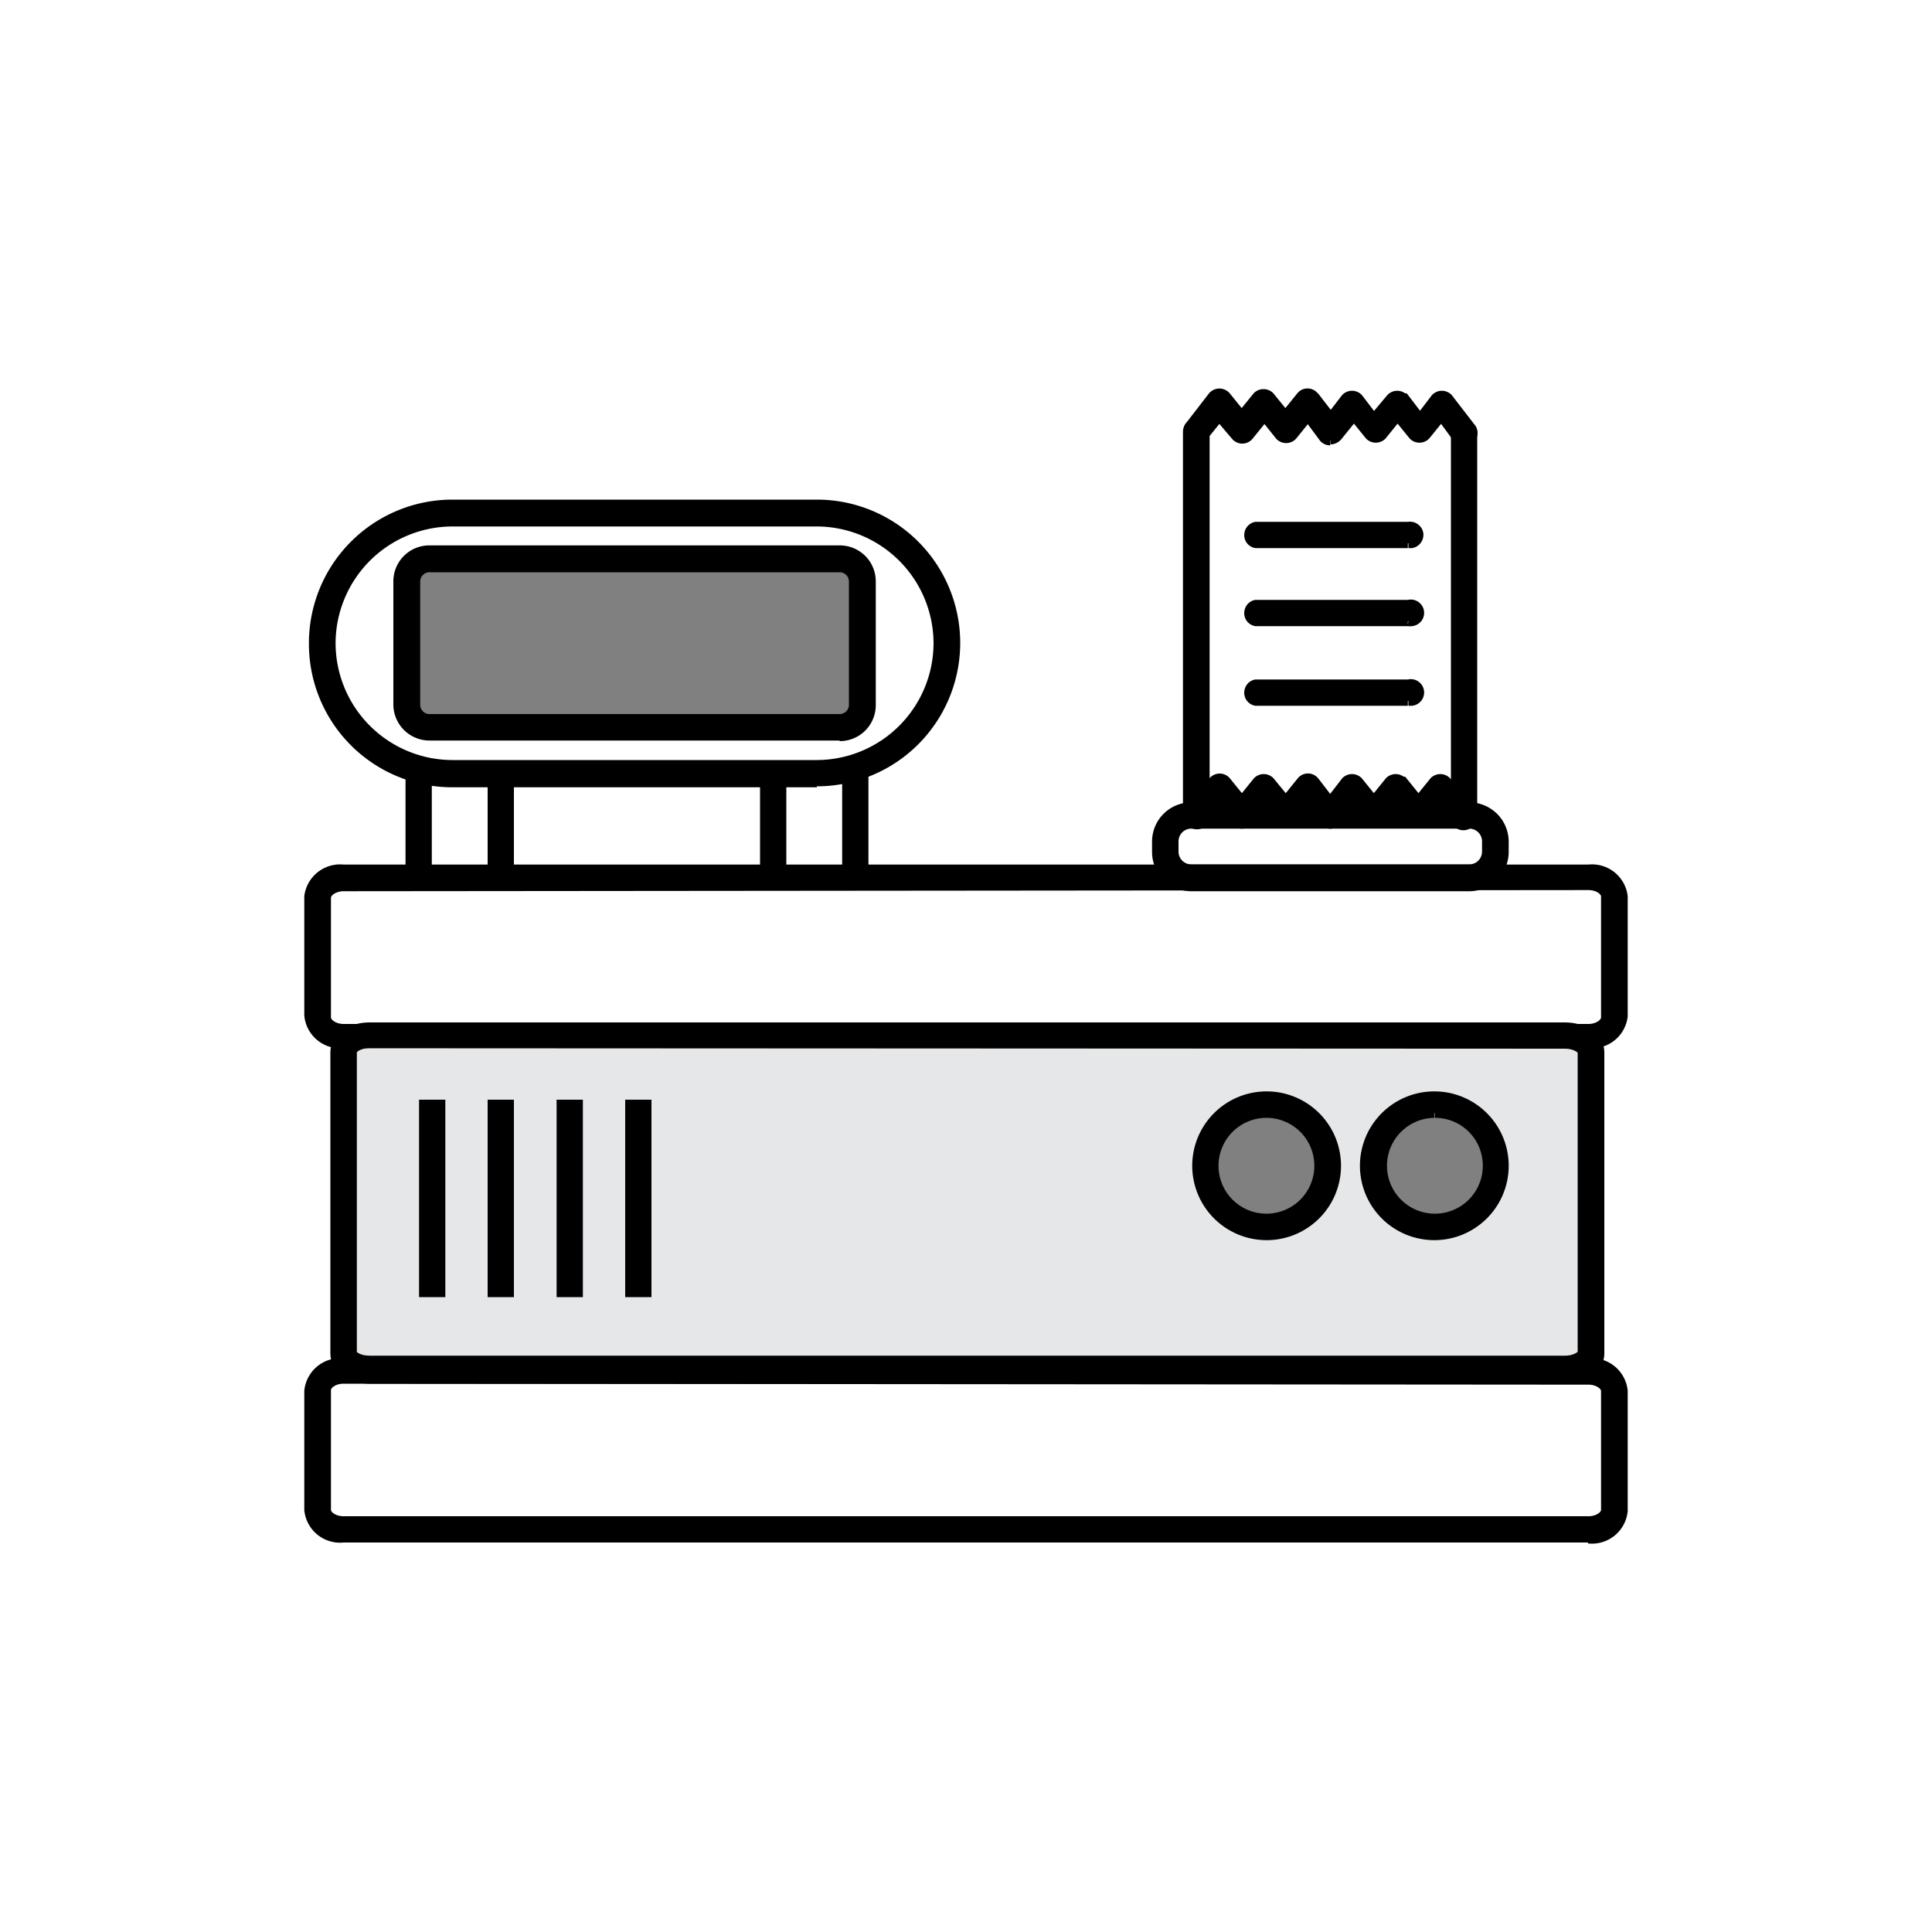 <svg xmlns="http://www.w3.org/2000/svg" viewBox="0 0 100 100"><rect x="0" y="0" width="100" height="100" fill="#808080" stroke="none"/><defs><style>.a{fill:#fff;}.b{fill:#e6e7e8;}.c{stroke:#000;stroke-miterlimit:10;stroke-width:0.5px;}</style></defs><title>iShop</title><path class="a" d="M-3-2.44V102.44H103V-2.44Zm47.27,40h-23V29.37h23ZM68.46,60.34a2.91,2.91,0,1,1-2.9-2.91A2.9,2.9,0,0,1,68.46,60.34Zm8.68,0a2.91,2.91,0,1,1-2.91-2.91A2.9,2.9,0,0,1,77.14,60.34Z"/><path class="b" d="M81.14,71H19a1.25,1.25,0,0,1-1.24-1.25V54.94A1.25,1.25,0,0,1,19,53.7H81.14a1.25,1.25,0,0,1,1.24,1.24V69.73A1.25,1.25,0,0,1,81.14,71Zm-15.58-7h0a3.6,3.6,0,1,0-3.6-3.6,3.6,3.6,0,0,0,3.6,3.6m8.67,0h0a3.6,3.6,0,1,0-3.6-3.6,3.61,3.61,0,0,0,3.6,3.6"/><path class="c" d="M43.46,38.08H22.23a1.62,1.62,0,0,1-1.62-1.62V30.1a1.61,1.61,0,0,1,1.62-1.62H43.46a1.61,1.61,0,0,1,1.62,1.62v6.39a1.61,1.61,0,0,1-1.62,1.62M22.23,29.37a.73.73,0,0,0-.73.73v6.39a.73.73,0,0,0,.73.72H43.46a.73.73,0,0,0,.73-.72V30.1a.73.73,0,0,0-.73-.73H22.23Z"/><path class="c" d="M68.85,22.8a.44.44,0,0,1-.34-.16l-.81-1.09-.81,1a.45.45,0,0,1-.64,0l0,0-.8-1-.81,1a.44.44,0,0,1-.68,0l-.85-1-.81,1a.44.44,0,0,1-.76-.43.44.44,0,0,1,.08-.11l1.15-1.49a.46.46,0,0,1,.34-.16.46.46,0,0,1,.35.16l.81,1,.81-1a.46.46,0,0,1,.64,0l0,0,.81,1,.81-1A.43.43,0,0,1,68,20.5l.06.06,1.15,1.49a.43.43,0,0,1-.34.7"/><path class="c" d="M68.85,22.8a.45.45,0,0,1-.43-.45.54.54,0,0,1,.09-.25l1.15-1.49a.45.45,0,0,1,.64,0l0,0,.81,1.06L72,20.61a.45.45,0,0,1,.64,0l.05,0,.81,1.06.81-1.06a.45.45,0,0,1,.64,0l0,0L76.1,22.1a.44.44,0,0,1,0,.62.43.43,0,0,1-.62,0,.39.39,0,0,1-.08-.1l-.8-1.09-.81,1a.45.45,0,0,1-.64,0l0,0-.81-1-.81,1a.45.45,0,0,1-.64,0s0,0,0,0l-.81-1-.81,1a.46.46,0,0,1-.34.16"/><path class="c" d="M68.85,42.64a.44.44,0,0,1-.34-.16l-.81-1-.81,1a.46.46,0,0,1-.64,0l0,0-.82-1-.81,1a.43.43,0,0,1-.34.16.44.44,0,0,1-.34-.16l-.81-1-.81,1a.44.44,0,0,1-.76-.44l.08-.1,1.15-1.49a.44.44,0,0,1,.68,0l.81,1,.81-1a.45.45,0,0,1,.64,0l0,0,.82,1,.81-1a.43.43,0,0,1,.61-.07.46.46,0,0,1,.07.07l1.15,1.49a.44.44,0,0,1-.09.61.4.4,0,0,1-.25.09"/><path class="c" d="M68.85,42.64a.45.45,0,0,1-.43-.45.54.54,0,0,1,.09-.25l1.15-1.49a.45.45,0,0,1,.64,0l0,0,.81,1,.81-1a.45.45,0,0,1,.64,0l.05,0,.81,1,.81-1a.45.45,0,0,1,.64,0l0,0,1.15,1.49a.44.44,0,1,1-.6.64l-.08-.1-.81-1-.81,1a.46.46,0,0,1-.64,0l0,0-.82-1-.81,1a.46.46,0,0,1-.64,0s0,0,0,0l-.81-1-.81,1a.44.44,0,0,1-.34.16"/><path class="c" d="M61.92,42.64a.44.44,0,0,1-.44-.44h0V22.36a.44.44,0,1,1,.88,0V42.15a.44.44,0,0,1-.44.44h0"/><path class="c" d="M75.79,42.64a.44.44,0,0,1-.44-.44h0V22.36a.44.44,0,0,1,.52-.34.43.43,0,0,1,.34.34V42.15a.44.44,0,0,1-.43.44h0"/><path class="c" d="M72.87,28.12H65a.43.43,0,0,1-.34-.51.44.44,0,0,1,.34-.35h7.9a.45.45,0,0,1,.52.35.45.45,0,0,1-.35.51h-.17"/><path class="c" d="M72.87,32.16H65a.43.43,0,0,1-.34-.51A.43.43,0,0,1,65,31.3h7.9a.44.44,0,1,1,.17.86.49.49,0,0,1-.17,0"/><path class="c" d="M72.87,36.28H65a.43.43,0,0,1-.34-.51.43.43,0,0,1,.34-.35h7.9a.44.44,0,1,1,.17.86h-.17"/><path class="c" d="M82.22,54H17.78A1.61,1.61,0,0,1,16,52.55h0V46.4A1.62,1.62,0,0,1,17.78,45H82.22A1.61,1.61,0,0,1,84,46.4h0v6.2A1.61,1.61,0,0,1,82.22,54h0M17.78,45.88c-.48,0-.9.28-.9.59v6.19c0,.31.42.59.9.59H82.22c.48,0,.9-.28.9-.59V46.4c0-.31-.42-.58-.9-.58Z"/><path class="c" d="M82.22,79.59H17.78A1.61,1.61,0,0,1,16,78.15h0V72a1.61,1.61,0,0,1,1.78-1.44H82.22A1.61,1.61,0,0,1,84,72h0v6.2a1.61,1.61,0,0,1-1.78,1.44h0M17.78,71.37c-.48,0-.9.27-.9.58v6.2c0,.31.42.58.9.58H82.22c.48,0,.9-.27.9-.58V72c0-.31-.42-.58-.9-.58Z"/><path class="c" d="M81,71.37H19.13c-1,0-1.78-.57-1.78-1.3V54.46c0-.73.77-1.29,1.78-1.29H81c1,0,1.79.56,1.79,1.29V70.07c0,.73-.78,1.3-1.79,1.3M19.13,54c-.55,0-.91.26-.91.44V70c0,.18.36.42.91.42H81c.55,0,.91-.26.91-.42V54.46c0-.17-.36-.43-.91-.43Z"/><path class="c" d="M42.28,40.5H23.41a7.17,7.17,0,0,1-7.17-7.17h0a7.18,7.18,0,0,1,7.12-7.22H42.28a7.17,7.17,0,0,1,7.17,7.17h0a7.17,7.17,0,0,1-7.17,7.17h0M23.41,27a6.31,6.31,0,0,0-6.29,6.29h0a6.31,6.31,0,0,0,6.29,6.3H42.28a6.31,6.31,0,0,0,6.29-6.3h0A6.31,6.31,0,0,0,42.28,27Z"/><rect class="c" x="21.94" y="57.17" width="0.86" height="9.72"/><rect class="c" x="25.49" y="57.17" width="0.86" height="9.72"/><rect class="c" x="29.06" y="57.17" width="0.86" height="9.72"/><rect class="c" x="32.61" y="57.17" width="0.86" height="9.72"/><path class="c" d="M74.23,63.94a3.6,3.6,0,1,1,3.61-3.6,3.6,3.6,0,0,1-3.61,3.6h0m0-6.33A2.73,2.73,0,1,0,77,60.34a2.72,2.72,0,0,0-2.73-2.73h0"/><path class="c" d="M65.56,63.94a3.6,3.6,0,1,1,3.6-3.6,3.6,3.6,0,0,1-3.6,3.6h0m0-6.33a2.73,2.73,0,1,0,2.72,2.73,2.73,2.73,0,0,0-2.72-2.73h0"/><rect class="c" x="21.24" y="39.83" width="0.86" height="5.55"/><rect class="c" x="25.49" y="40.06" width="0.86" height="5.32"/><rect class="c" x="39.59" y="39.83" width="0.86" height="5.55"/><rect class="c" x="43.84" y="40.06" width="0.86" height="5.32"/><path class="c" d="M76.05,45.88H61.66a1.78,1.78,0,0,1-1.78-1.78h0v-.54a1.78,1.78,0,0,1,1.78-1.78H76.05a1.79,1.79,0,0,1,1.79,1.78v.54a1.79,1.79,0,0,1-1.79,1.78M61.66,42.64a.91.91,0,0,0-.91.91h0v.53a.91.91,0,0,0,.91.91H76.05a.91.91,0,0,0,.91-.91h0v-.53a.91.91,0,0,0-.91-.91H61.66Z"/></svg>